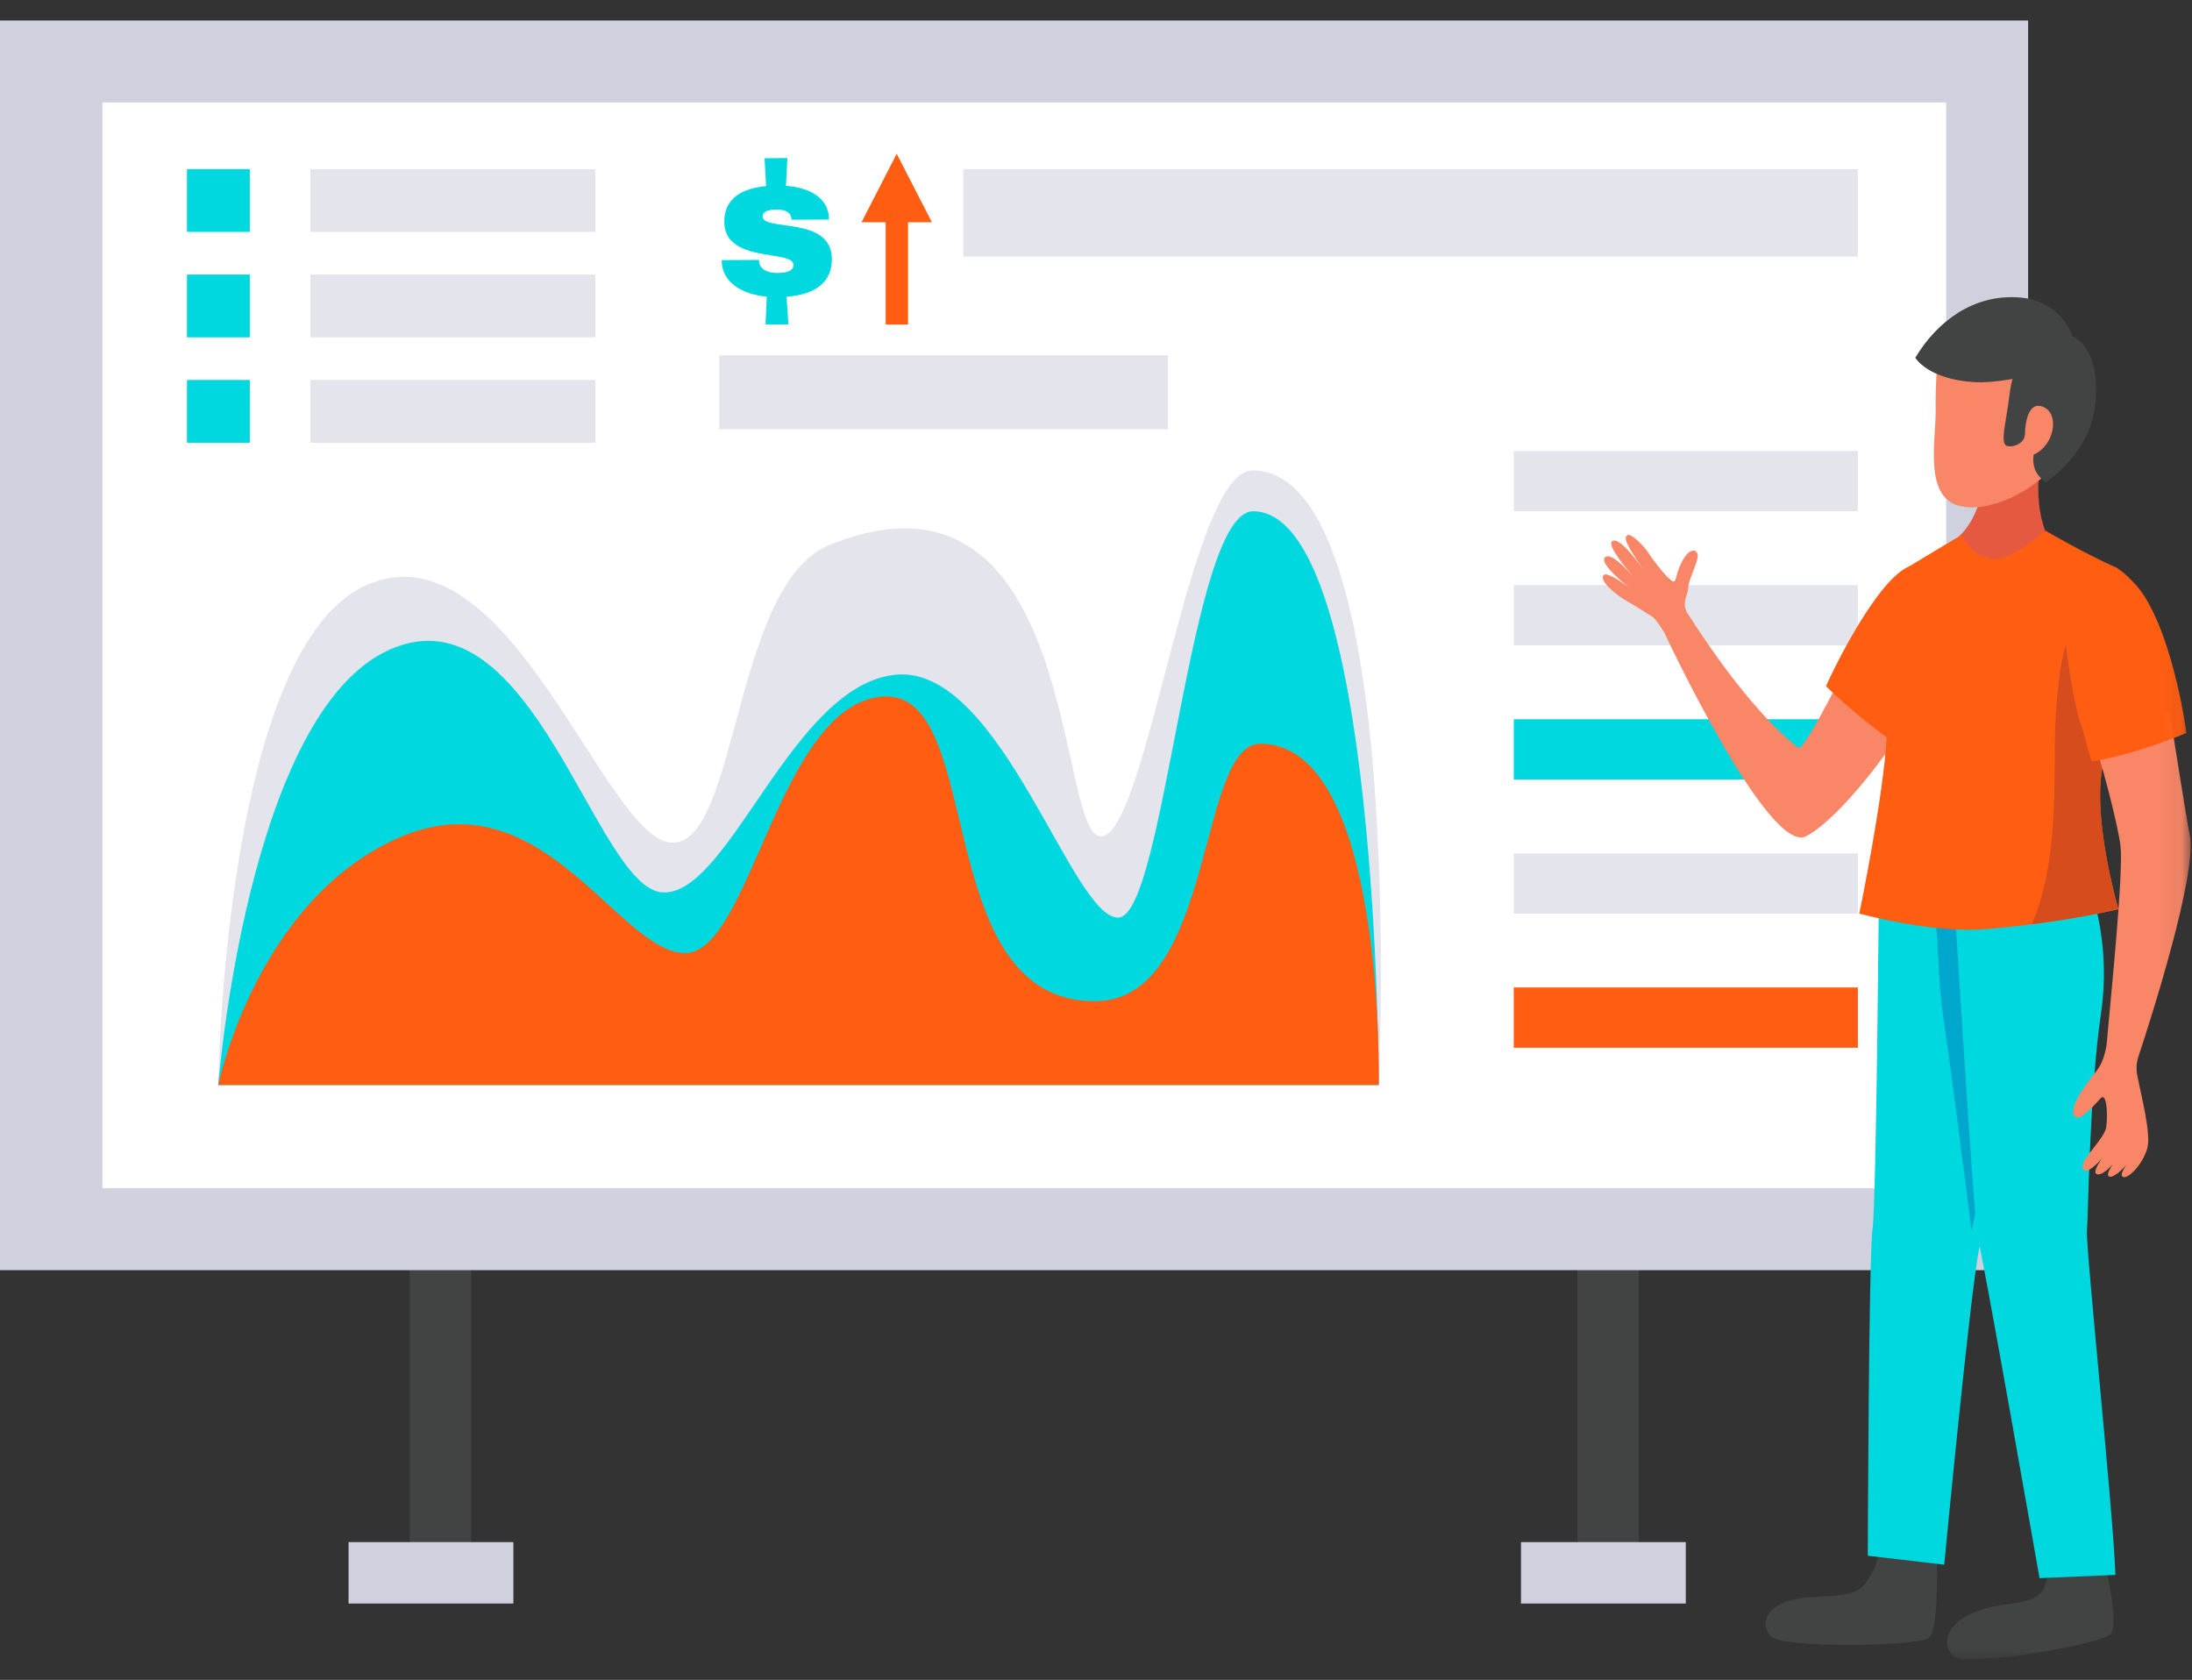 <?xml version="1.0" encoding="UTF-8"?>
<svg width="107px" height="82px" viewBox="0 0 107 82" version="1.1" xmlns="http://www.w3.org/2000/svg" xmlns:xlink="http://www.w3.org/1999/xlink">
    <rect x="0" y="0" width="107" height="82" fill="#333333" stroke="none"/>
    <title>AE13022E-D594-4B49-A717-314937A61849</title>
    <defs>
        <polygon id="path-1" points="0 81 106.934 81 106.934 0.992 0 0.992"></polygon>
    </defs>
    <g id="Page-1" stroke="none" stroke-width="1" fill="none" fill-rule="evenodd">
        <g id="SERVICES" transform="translate(-163, -553)">
            <g id="Group-45-Copy" transform="translate(163, 553)">
                <polygon id="Fill-1" fill="#424444" points="20 77 23 77 23 60 20 60"></polygon>
                <polygon id="Fill-2" fill="#424444" points="77 77 80 77 80 60 77 60"></polygon>
                <polygon id="Fill-3" fill="#D0D1DE" points="0 62 99 62 99 1 0 1"></polygon>
                <polygon id="Fill-4" fill="#FFFFFF" points="5 58 95 58 95 5 5 5"></polygon>
                <g id="Group-44">
                    <path d="M67.301,52.962 L10.654,52.962 C10.654,52.962 10.935,31.625 17.889,28.559 C24.842,25.492 29.493,40.926 32.766,41.131 C36.037,41.335 35.749,28.495 40.511,26.59 C52.781,21.685 51.528,41.029 53.777,40.824 C56.027,40.62 58.046,22.962 61.139,22.962 C68.732,22.962 67.301,52.962 67.301,52.962" id="Fill-5" fill="#E4E5EC"></path>
                    <path d="M67.301,52.962 L10.654,52.962 C10.654,52.962 12.086,34.768 19.039,31.701 C25.992,28.635 29.058,43.354 32.332,43.559 C35.603,43.763 38.671,33.338 43.783,32.929 C48.896,32.519 52.373,44.99 54.622,44.785 C56.871,44.581 58.071,24.956 61.165,24.956 C67.301,24.956 67.301,52.962 67.301,52.962" id="Fill-7" fill="#00D8DF"></path>
                    <path d="M67.301,52.962 L10.654,52.962 C10.654,52.962 12.494,43.968 19.448,40.901 C26.401,37.835 30.081,46.319 33.354,46.523 C36.626,46.727 37.955,34.411 43.068,34.002 C48.18,33.594 45.342,48.873 53.446,48.873 C59.325,48.873 58.429,36.302 61.523,36.302 C67.659,36.302 67.301,52.962 67.301,52.962" id="Fill-9" fill="#FF5D12"></path>
                    <mask id="mask-2" fill="white">
                        <use xlink:href="#path-1"></use>
                    </mask>
                    <g id="Clip-12"></g>
                    <polygon id="Fill-11" fill="#E4E5EC" mask="url(#mask-2)" points="73.894 24.956 90.689 24.956 90.689 22.014 73.894 22.014"></polygon>
                    <polygon id="Fill-13" fill="#E4E5EC" mask="url(#mask-2)" points="73.894 31.503 90.689 31.503 90.689 28.56 73.894 28.56"></polygon>
                    <polygon id="Fill-14" fill="#00D8DF" mask="url(#mask-2)" points="73.894 38.049 90.689 38.049 90.689 35.107 73.894 35.107"></polygon>
                    <polygon id="Fill-15" fill="#E4E5EC" mask="url(#mask-2)" points="73.894 44.597 90.689 44.597 90.689 41.655 73.894 41.655"></polygon>
                    <polygon id="Fill-16" fill="#FF5D12" mask="url(#mask-2)" points="73.894 51.143 90.689 51.143 90.689 48.201 73.894 48.201"></polygon>
                    <polygon id="Fill-17" fill="#00D8DF" mask="url(#mask-2)" points="9.127 11.32 12.194 11.32 12.194 8.255 9.127 8.255"></polygon>
                    <polygon id="Fill-18" fill="#E4E5EC" mask="url(#mask-2)" points="15.15 11.32 29.06 11.32 29.06 8.255 15.15 8.255"></polygon>
                    <polygon id="Fill-19" fill="#00D8DF" mask="url(#mask-2)" points="9.127 16.467 12.194 16.467 12.194 13.401 9.127 13.401"></polygon>
                    <polygon id="Fill-20" fill="#E4E5EC" mask="url(#mask-2)" points="15.15 16.467 29.06 16.467 29.06 13.401 15.15 13.401"></polygon>
                    <polygon id="Fill-21" fill="#00D8DF" mask="url(#mask-2)" points="9.127 21.612 12.194 21.612 12.194 18.547 9.127 18.547"></polygon>
                    <polygon id="Fill-22" fill="#E4E5EC" mask="url(#mask-2)" points="15.15 21.612 29.06 21.612 29.06 18.547 15.15 18.547"></polygon>
                    <polygon id="Fill-23" fill="#E4E5EC" mask="url(#mask-2)" points="47.021 12.525 90.689 12.525 90.689 8.255 47.021 8.255"></polygon>
                    <polygon id="Fill-24" fill="#E4E5EC" mask="url(#mask-2)" points="35.107 20.955 57.013 20.955 57.013 17.342 35.107 17.342"></polygon>
                    <polygon id="Fill-25" fill="#D0D1DE" mask="url(#mask-2)" points="17.015 78.272 25.06 78.272 25.06 75.274 17.015 75.274"></polygon>
                    <polygon id="Fill-26" fill="#D0D1DE" mask="url(#mask-2)" points="74.246 78.272 82.29 78.272 82.29 75.274 74.246 75.274"></polygon>
                    <path d="M38.366,9.07 C39.462,9.152 40.461,9.619 40.467,10.715 L38.642,10.725 C38.629,10.311 38.205,10.224 37.938,10.226 C37.769,10.227 37.227,10.231 37.228,10.565 C37.233,11.316 40.595,10.517 40.606,12.638 C40.614,13.91 39.621,14.39 38.397,14.485 L38.484,15.837 L37.368,15.843 L37.43,14.481 C36.294,14.37 35.235,13.843 35.227,12.698 L37.054,12.688 L37.054,12.727 C37.067,13.231 37.63,13.326 37.916,13.324 C38.193,13.323 38.735,13.299 38.733,12.935 C38.729,12.156 35.368,12.886 35.355,10.833 C35.349,9.65 36.264,9.189 37.397,9.085 L37.321,7.724 L38.435,7.716 L38.366,9.07 Z" id="Fill-27" fill="#00D8DF" mask="url(#mask-2)"></path>
                    <polygon id="Fill-28" fill="#FF5D12" mask="url(#mask-2)" points="45.49 10.849 43.772 7.507 42.054 10.849 43.233 10.849 43.233 15.844 44.326 15.844 44.326 10.849"></polygon>
                    <path d="M93.1,28.821 C93.1,28.821 91.488,29.801 90.137,32.496 C88.788,35.191 87.943,36.635 87.782,36.506 C87.064,35.932 85.166,34.308 82.388,29.955 C82.05,29.425 82.4,29.082 82.412,28.669 C82.423,28.256 82.978,27.297 82.858,27.025 C82.738,26.753 82.4,26.818 82.074,27.472 C81.747,28.125 81.857,28.528 81.595,28.342 C81.333,28.157 80.691,27.351 80.484,27.015 C80.277,26.677 79.623,26.013 79.449,26.122 C79.284,26.224 79.244,26.403 80.229,27.813 C79.873,27.311 78.992,26.147 78.687,26.426 C78.46,26.636 79.326,27.679 79.718,28.145 C79.382,27.755 78.618,26.934 78.345,27.205 C78.013,27.535 79.643,28.772 79.643,28.772 C79.643,28.772 78.426,27.808 78.263,28.092 C78.099,28.375 78.807,29.001 79.504,29.393 C80.201,29.785 80.326,29.926 80.608,30.068 C80.788,30.158 81.078,30.612 81.246,30.891 C81.256,30.915 86.351,41.817 88.178,40.812 C90.008,39.805 92.437,36.235 92.437,36.235 C92.437,36.235 93.114,35.116 93.38,33.384 C93.613,31.853 93.468,29.753 93.1,28.821" id="Fill-29" fill="#F88667" mask="url(#mask-2)"></path>
                    <path d="M89.134,33.494 C89.502,32.632 91.635,28.315 93.158,27.667 L95.199,28.463 C96.1,29.585 94.95,32.245 94.578,32.547 C94.263,32.8 92.752,35.91 92.438,36.235 C90.456,34.84 89.134,33.494 89.134,33.494" id="Fill-30" fill="#FF5D12" mask="url(#mask-2)"></path>
                    <path d="M96.831,21.435 L99.759,21.891 C99.759,21.891 98.936,24.492 100.198,26.712 C100.198,26.712 98.095,28.991 96.627,28.388 C95.058,27.744 95.642,26.161 95.642,26.161 C95.642,26.161 97.241,24.896 96.831,21.435" id="Fill-31" fill="#E45940" mask="url(#mask-2)"></path>
                    <path d="M102.695,76.114 C102.695,76.114 103.485,79.246 103.034,79.755 C102.584,80.265 96.019,81.385 95.386,80.865 C94.752,80.345 94.95,79.304 96.287,78.739 C97.72,78.133 98.503,78.444 99.383,77.935 C100.265,77.426 99.827,75.99 99.827,75.99 L102.695,76.114 Z" id="Fill-32" fill="#424444" mask="url(#mask-2)"></path>
                    <path d="M94.533,75.576 C94.533,75.576 94.691,79.504 94.167,79.938 C93.644,80.373 86.984,80.475 86.439,79.864 C85.894,79.252 86.209,78.381 87.56,78.083 C88.773,77.814 89.677,78.051 90.614,77.652 C91.436,77.301 91.845,75.459 91.845,75.459 L94.533,75.576 Z" id="Fill-33" fill="#424444" mask="url(#mask-2)"></path>
                    <path d="M91.723,42.83 L100.283,41.308 C100.283,41.308 97.042,58.924 96.612,60.955 C96.182,62.986 94.905,76.377 94.905,76.377 L91.174,75.939 C91.174,75.939 91.217,61.304 91.405,60.002 C91.593,58.699 91.723,42.83 91.723,42.83" id="Fill-34" fill="#00D8DF" mask="url(#mask-2)"></path>
                    <path d="M94.885,49.841 C94.461,47.079 94.747,44.933 94.136,43.586 C93.894,43.051 93.103,43.19 92.924,42.644 C93.033,42.514 93.127,42.377 93.19,42.223 L100.299,41.16 C100.299,41.16 97.076,56.345 96.239,60.07 C96.239,60.07 95.222,52.046 94.885,49.841" id="Fill-35" fill="#00A7CC" mask="url(#mask-2)"></path>
                    <path d="M95.273,41.975 L102.147,43.725 C102.147,43.725 103.033,46.249 102.564,49.423 C101.998,53.245 101.941,59.24 101.873,60.053 C101.802,60.867 103.158,73.784 103.262,76.875 L99.557,77.033 C99.557,77.033 96.718,60.852 96.552,60.497 C96.386,60.142 95.273,41.975 95.273,41.975" id="Fill-36" fill="#00D8DF" mask="url(#mask-2)"></path>
                    <path d="M92.096,35.957 C92.24,33.062 91.457,28.694 93.158,27.667 C94.584,26.805 95.76,26.107 95.76,26.107 C95.76,26.107 96.187,27.145 97.2,27.281 C98.215,27.417 99.825,25.89 99.825,25.89 C99.825,25.89 101.681,26.983 103.353,27.729 C102.948,29.071 103.784,30.274 103.776,31.611 C103.773,32.396 103.885,33.106 104.067,33.791 C103.388,35.245 102.729,36.668 102.587,37.691 C102.215,40.329 103.408,44.38 103.408,44.38 C103.408,44.38 100.704,45.036 97.04,45.345 C95.061,45.511 92.774,45.104 90.759,44.598 C90.759,44.598 91.95,38.852 92.096,35.957" id="Fill-37" fill="#FF5D12" mask="url(#mask-2)"></path>
                    <path d="M104.067,33.787 C104.014,33.592 103.983,33.386 103.943,33.184 C103.914,33.035 103.873,32.892 103.852,32.738 C103.802,32.378 103.776,32.004 103.777,31.611 C103.781,30.955 103.733,30.255 103.728,29.553 C103.382,29.806 102.958,30.415 102.539,30.17 C100.569,29.013 100.299,34.289 100.299,36.948 C100.299,39.596 100.233,42.708 99.182,45.115 C101.708,44.791 103.407,44.38 103.407,44.38 C103.407,44.38 103.24,43.81 103.05,42.958 C102.955,42.534 102.855,42.037 102.766,41.508 C102.737,41.331 102.709,41.149 102.683,40.967 C102.606,40.417 102.547,39.846 102.525,39.287 C102.502,38.73 102.517,38.186 102.587,37.691 C102.731,36.665 103.39,35.242 104.067,33.787" id="Fill-38" fill="#D64C1D" mask="url(#mask-2)"></path>
                    <path d="M99.704,16.608 C99.704,16.608 95.513,15.973 95.03,16.437 C94.548,16.901 94.468,18.589 94.488,20.014 C94.508,21.44 93.908,24.169 95.572,24.673 C97.238,25.177 100.414,23.622 101.539,20.798 C102.972,17.201 99.99,16.648 99.704,16.608" id="Fill-39" fill="#F88667" mask="url(#mask-2)"></path>
                    <path d="M100.414,16.273 C100.414,16.273 98.432,16.339 98.084,19.325 C97.926,20.67 97.588,21.707 98.004,21.775 C98.418,21.841 98.847,21.561 98.847,21.172 C98.847,20.784 98.967,19.517 99.757,19.869 C100.548,20.222 100.28,21.748 99.275,22.189 C99.275,22.189 99.067,23.046 99.871,23.528 C99.871,23.528 101.961,22.215 102.262,19.869 C102.563,17.524 101.679,16.206 100.414,16.273" id="Fill-40" fill="#424444" mask="url(#mask-2)"></path>
                    <path d="M101.208,16.537 C101.208,16.537 100.738,14.662 98.529,14.516 C96.319,14.367 94.552,15.693 93.494,17.461 C93.494,17.461 94.096,18.517 96.373,18.652 C97.32,18.707 99.003,18.444 99.842,18.009 C101.022,17.397 101.208,16.537 101.208,16.537" id="Fill-41" fill="#424444" mask="url(#mask-2)"></path>
                    <path d="M106.891,40.766 C106.754,40.094 106.12,36.126 105.898,34.658 C104.613,35.081 103.427,35.521 102.103,35.874 C102.496,36.813 103.409,40.348 103.512,41.308 C103.655,42.648 103.046,48.571 102.865,50.622 C102.849,50.786 102.838,50.925 102.827,51.042 C102.763,51.403 102.624,51.918 102.353,52.255 C102.053,52.633 101.049,53.86 101.22,54.395 C101.39,54.931 102.228,53.95 102.534,53.617 C102.84,53.284 102.893,54.398 102.817,54.997 C102.741,55.597 101.533,56.601 101.662,57.014 C101.751,57.301 102.121,57.094 102.588,56.563 C102.368,56.891 102.202,57.211 102.324,57.295 C102.49,57.407 102.791,57.201 103.119,56.847 C102.944,57.119 102.831,57.363 102.947,57.423 C103.118,57.512 103.463,57.227 103.778,56.883 C103.614,57.13 103.501,57.367 103.618,57.441 C103.837,57.578 104.542,56.931 104.811,56.081 C105.031,55.393 104.51,53.451 104.323,52.459 C104.268,52.16 104.29,51.864 104.385,51.574 C104.955,49.854 107.274,42.649 106.891,40.766" id="Fill-42" fill="#F88667" mask="url(#mask-2)"></path>
                    <path d="M102.103,37.168 C103.423,36.967 105.208,36.411 106.728,35.778 C106.373,33.284 105.496,29.857 104.206,28.492 C103.849,28.111 103.211,27.417 102.631,27.616 C101.867,27.878 100.889,28.921 100.812,30.946 C100.794,31.441 101.224,34.404 101.577,35.355 C101.735,35.779 101.892,36.555 102.103,37.168" id="Fill-43" fill="#FF5D12" mask="url(#mask-2)"></path>
                </g>
            </g>
        </g>
    </g>
</svg>